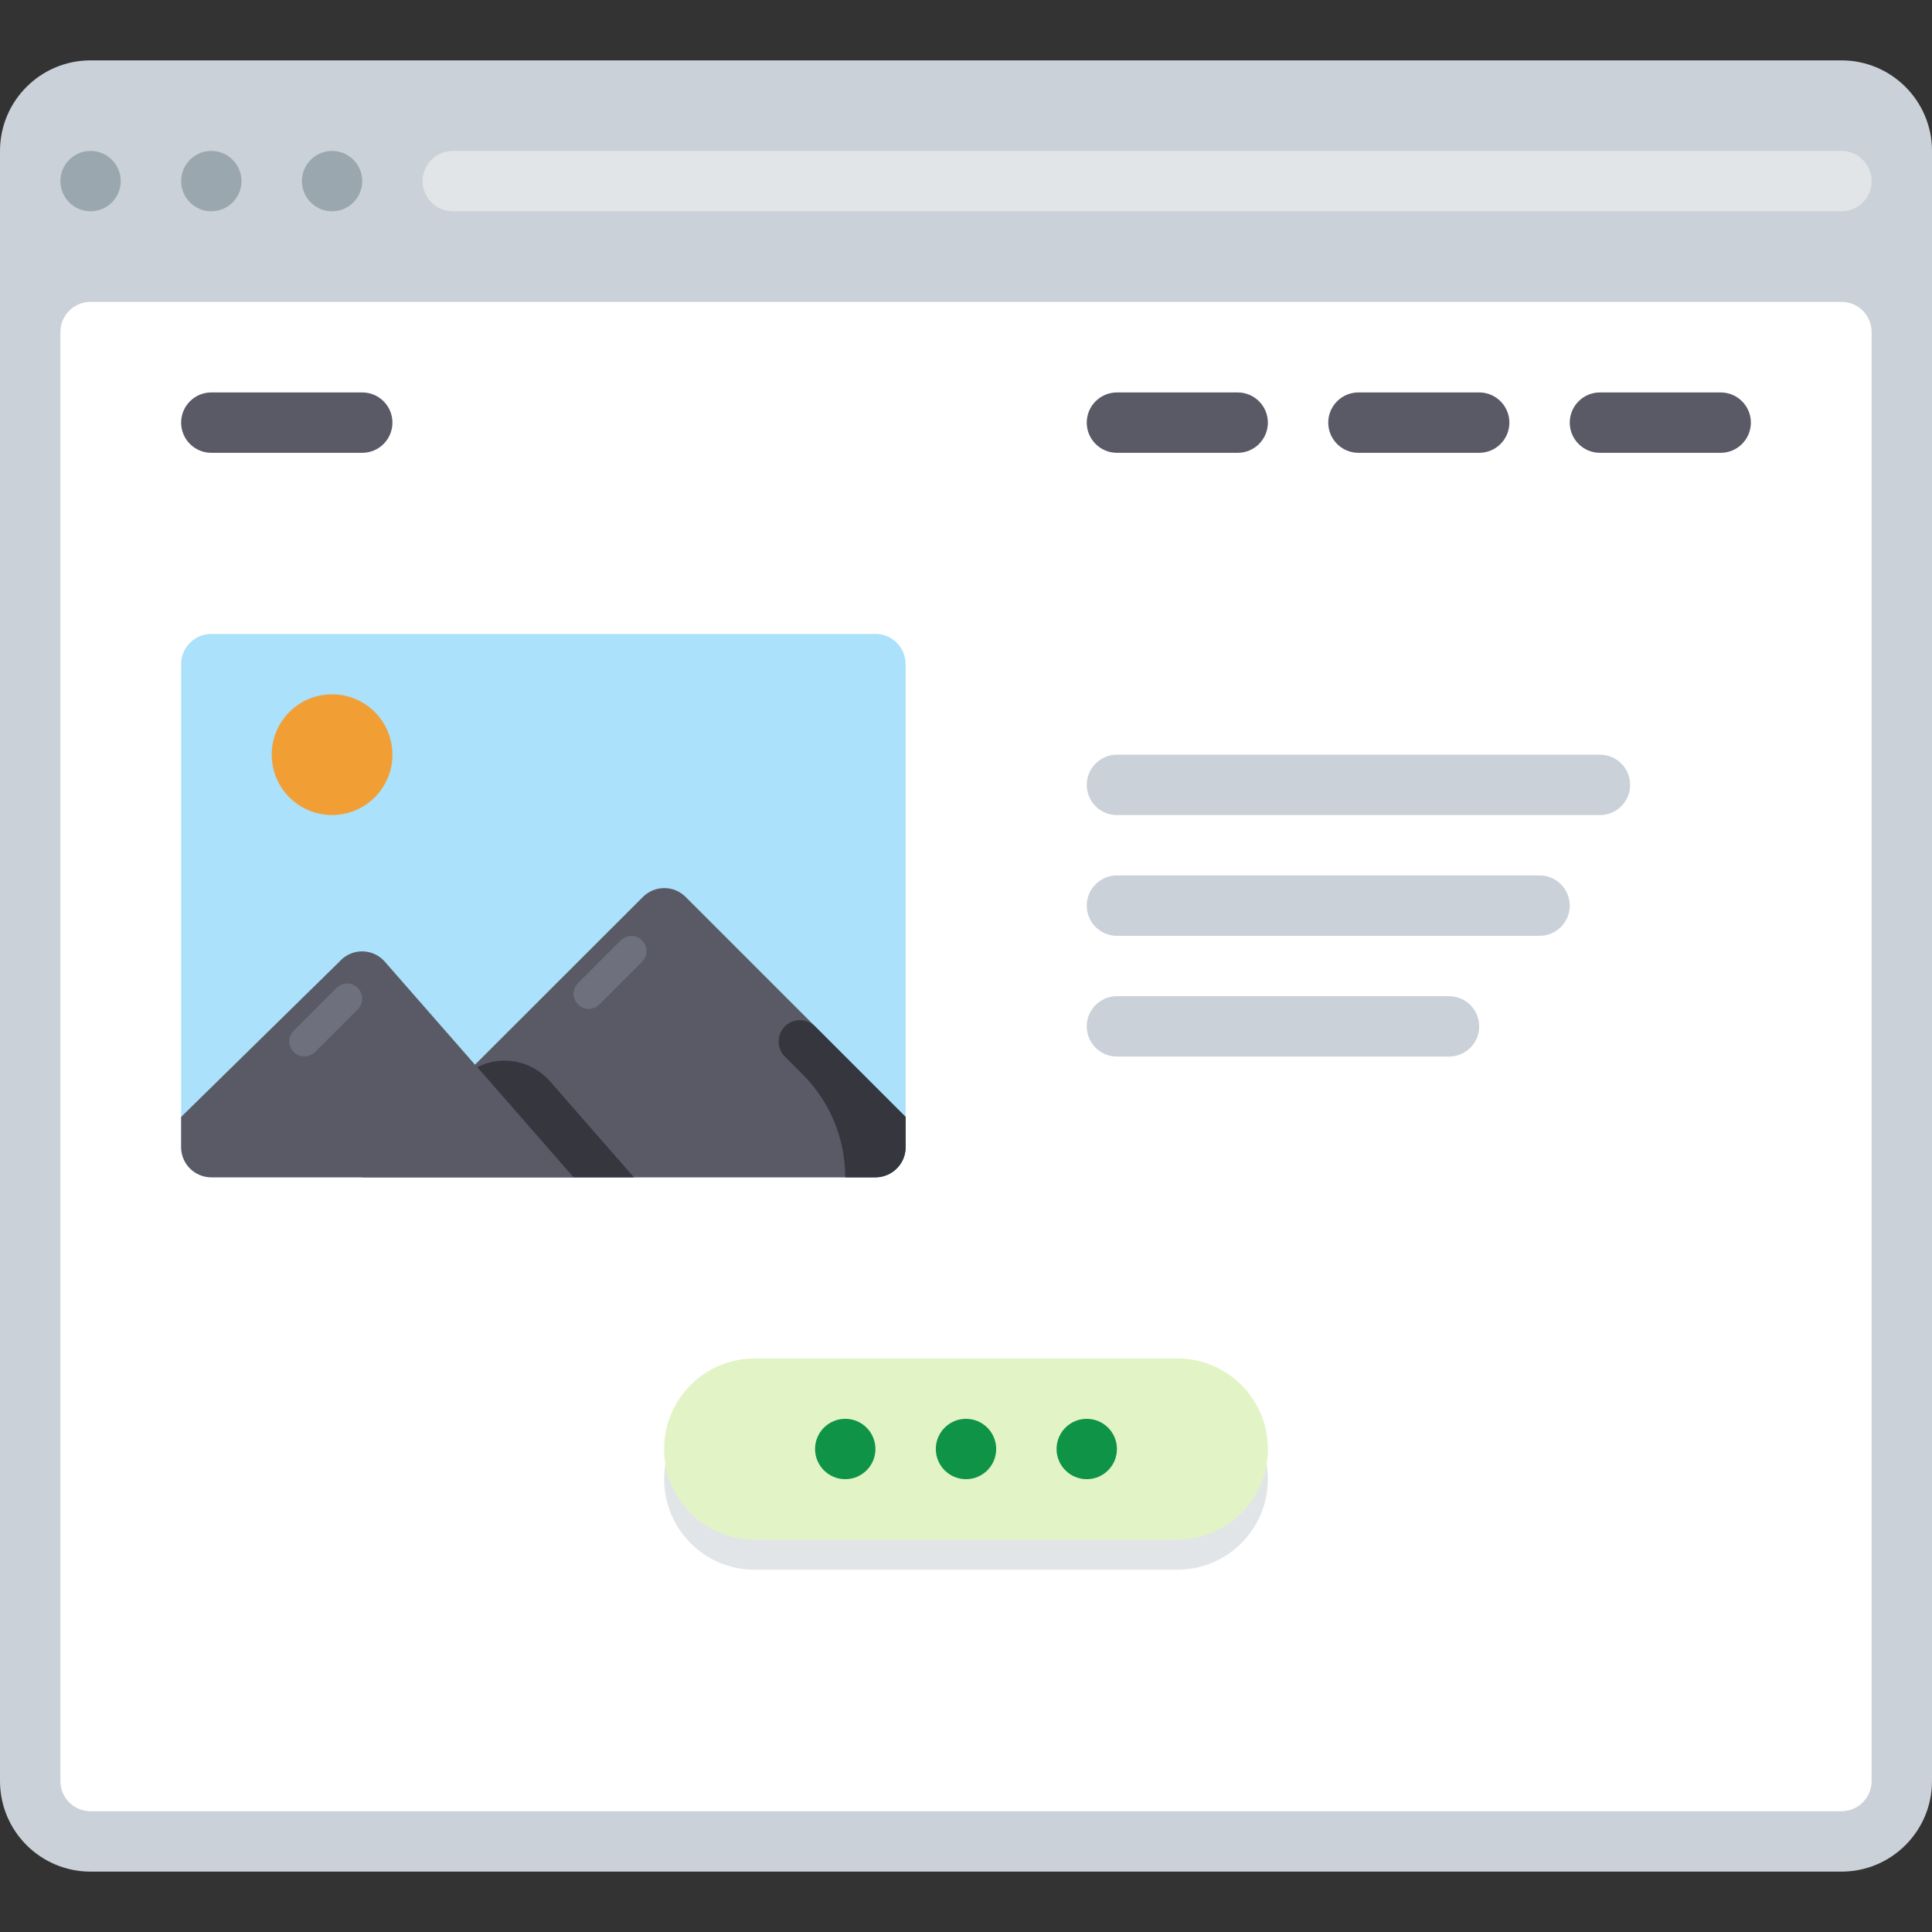 <!DOCTYPE svg PUBLIC "-//W3C//DTD SVG 1.1//EN" "http://www.w3.org/Graphics/SVG/1.1/DTD/svg11.dtd">
<!-- Uploaded to: SVG Repo, www.svgrepo.com, Transformed by: SVG Repo Mixer Tools -->
<svg height="249px" width="249px" version="1.1" id="Layer_1" xmlns="http://www.w3.org/2000/svg" xmlns:xlink="http://www.w3.org/1999/xlink" viewBox="0 0 512.00 512.00" xml:space="preserve" fill="#000000" stroke="#000000" stroke-width="0.005">
<rect x="0" y="0" width="512.00" height="512.00" fill="#333333" stroke="none"/>
<g id="SVGRepo_bgCarrier" stroke-width="0"/>
<g id="SVGRepo_tracerCarrier" stroke-linecap="round" stroke-linejoin="round" stroke="#CCCCCC" stroke-width="1.024"/>
<g id="SVGRepo_iconCarrier"> <path style="fill:#CAD1D8;" d="M24,16h464c13.254,0,24,10.745,24,24v432c0,13.254-10.745,24-24,24H24C10.745,496,0,485.255,0,472V40 C0,26.745,10.745,16,24,16z"/> <path style="fill:#FFFFFF;" d="M24,80h464c4.418,0,8,3.582,8,8v384c0,4.418-3.582,8-8,8H24c-4.418,0-8-3.582-8-8V88 C16,83.582,19.582,80,24,80z"/> <g> <circle style="fill:#9BA7AF;" cx="24.002" cy="47.995" r="7.998"/> <circle style="fill:#9BA7AF;" cx="56.002" cy="47.995" r="7.998"/> <circle style="fill:#9BA7AF;" cx="88.002" cy="47.995" r="7.998"/> </g> <g> <path style="fill:#595A66;" d="M104,112L104,112c0,4.418-3.582,8-8,8H56c-4.418,0-8-3.582-8-8l0,0c0-4.418,3.582-8.001,8-8.001h40 C100.418,104,104,107.582,104,112z"/> <path style="fill:#595A66;" d="M464,112L464,112c0,4.418-3.582,8-8,8h-32c-4.418,0-8-3.582-8-8l0,0c0-4.418,3.582-8.001,8-8.001h32 C460.418,104,464,107.582,464,112z"/> <path style="fill:#595A66;" d="M400,112L400,112c0,4.418-3.582,8-8,8h-32c-4.418,0-8-3.582-8-8l0,0c0-4.418,3.582-8.001,8-8.001h32 C396.418,104,400,107.582,400,112z"/> <path style="fill:#595A66;" d="M336,112L336,112c0,4.418-3.582,8-8,8h-32c-4.418,0-8-3.582-8-8l0,0c0-4.418,3.582-8.001,8-8.001h32 C332.418,104,336,107.582,336,112z"/> </g> <path style="fill:#E2E5E7;" d="M120,40h368c4.418,0,8,3.582,8,8l0,0c0,4.418-3.582,8-8,8H120c-4.418,0-8-3.582-8-8l0,0 C112,43.582,115.582,40,120,40z"/> <g> <path style="fill:#CAD1D8;" d="M296,200.001h128c4.418,0,8,3.582,8,8l0,0c0,4.418-3.582,8.001-8,8.001H296 c-4.418,0-8-3.582-8-8.001l0,0C288,203.582,291.582,200.001,296,200.001z"/> <path style="fill:#CAD1D8;" d="M296,232.001h112c4.418,0,8,3.582,8,8l0,0c0,4.418-3.582,8.001-8,8.001H296 c-4.418,0-8-3.582-8-8.001l0,0C288,235.582,291.582,232.001,296,232.001z"/> <path style="fill:#CAD1D8;" d="M296,264h88c4.418,0,8,3.582,8,8l0,0c0,4.418-3.582,8-8,8h-88c-4.418,0-8-3.582-8-8l0,0 C288,267.582,291.582,264,296,264z"/> </g> <path style="fill:#ABE1FA;" d="M56,168.001h176c4.418,0,8,3.582,8,8v128c0,4.418-3.582,8-8,8H56c-4.418,0-8-3.582-8-8v-128 C48,171.582,51.582,168.001,56,168.001z"/> <circle style="fill:#F19F35;" cx="88.002" cy="199.998" r="15.995"/> <path style="fill:#595A66;" d="M240,296l-58.32-58.32c-3.121-3.102-8.159-3.102-11.28,0L96,312h136.001c4.418,0,8-3.582,8-8L240,296 L240,296z"/> <path style="fill:#35363E;" d="M208,272L208,272c-2.197,2.215-2.197,5.786,0,8l4.72,4.72c7.223,7.242,11.279,17.052,11.28,27.28 h8.001c4.418,0,8-3.582,8-8v-8l-24-24C213.786,269.803,210.215,269.803,208,272z"/> <path style="fill:#595A66;" d="M56,312h96l-50-57.12c-2.897-3.336-7.95-3.691-11.286-0.794c-0.283,0.246-0.549,0.511-0.794,0.794 L48.001,296v8C48,308.418,51.582,312,56,312z"/> <path style="fill:#35363E;" d="M145.68,286.48c-4.819-5.448-12.708-6.961-19.2-3.68l25.52,29.2h16L145.68,286.48z"/> <g> <path style="fill:#6F707E;" d="M170.157,249.213L170.157,249.213c1.562,1.562,1.562,4.095,0,5.657l-11.314,11.314 c-1.562,1.562-4.095,1.562-5.657,0l0,0c-1.562-1.562-1.562-4.095,0-5.657l11.314-11.314 C166.062,247.651,168.595,247.651,170.157,249.213z"/> <path style="fill:#6F707E;" d="M94.811,261.823L94.811,261.823c1.562,1.562,1.562,4.095,0,5.657l-11.314,11.314 c-1.562,1.562-4.095,1.562-5.657,0l0,0c-1.562-1.562-1.562-4.095,0-5.657l11.314-11.314 C90.716,260.262,93.249,260.262,94.811,261.823z"/> </g> <path style="fill:#E2E5E7;" d="M200.001,368h112c13.254,0,24,10.745,24,24l0,0c0,13.254-10.745,24-24,24h-112 c-13.254,0-24.001-10.745-24.001-24l0,0C176,378.745,186.745,368,200.001,368z"/> <path style="fill:#E2F4C5;" d="M200.001,360h112c13.254,0,24,10.745,24,24l0,0c0,13.254-10.745,24-24,24h-112 c-13.254,0-24.001-10.745-24.001-24l0,0C176,370.746,186.745,360,200.001,360z"/> <g> <circle style="fill:#0E9347;" cx="256" cy="384" r="7.998"/> <circle style="fill:#0E9347;" cx="288" cy="384" r="7.998"/> <circle style="fill:#0E9347;" cx="224" cy="384" r="7.998"/> </g> </g>
</svg>